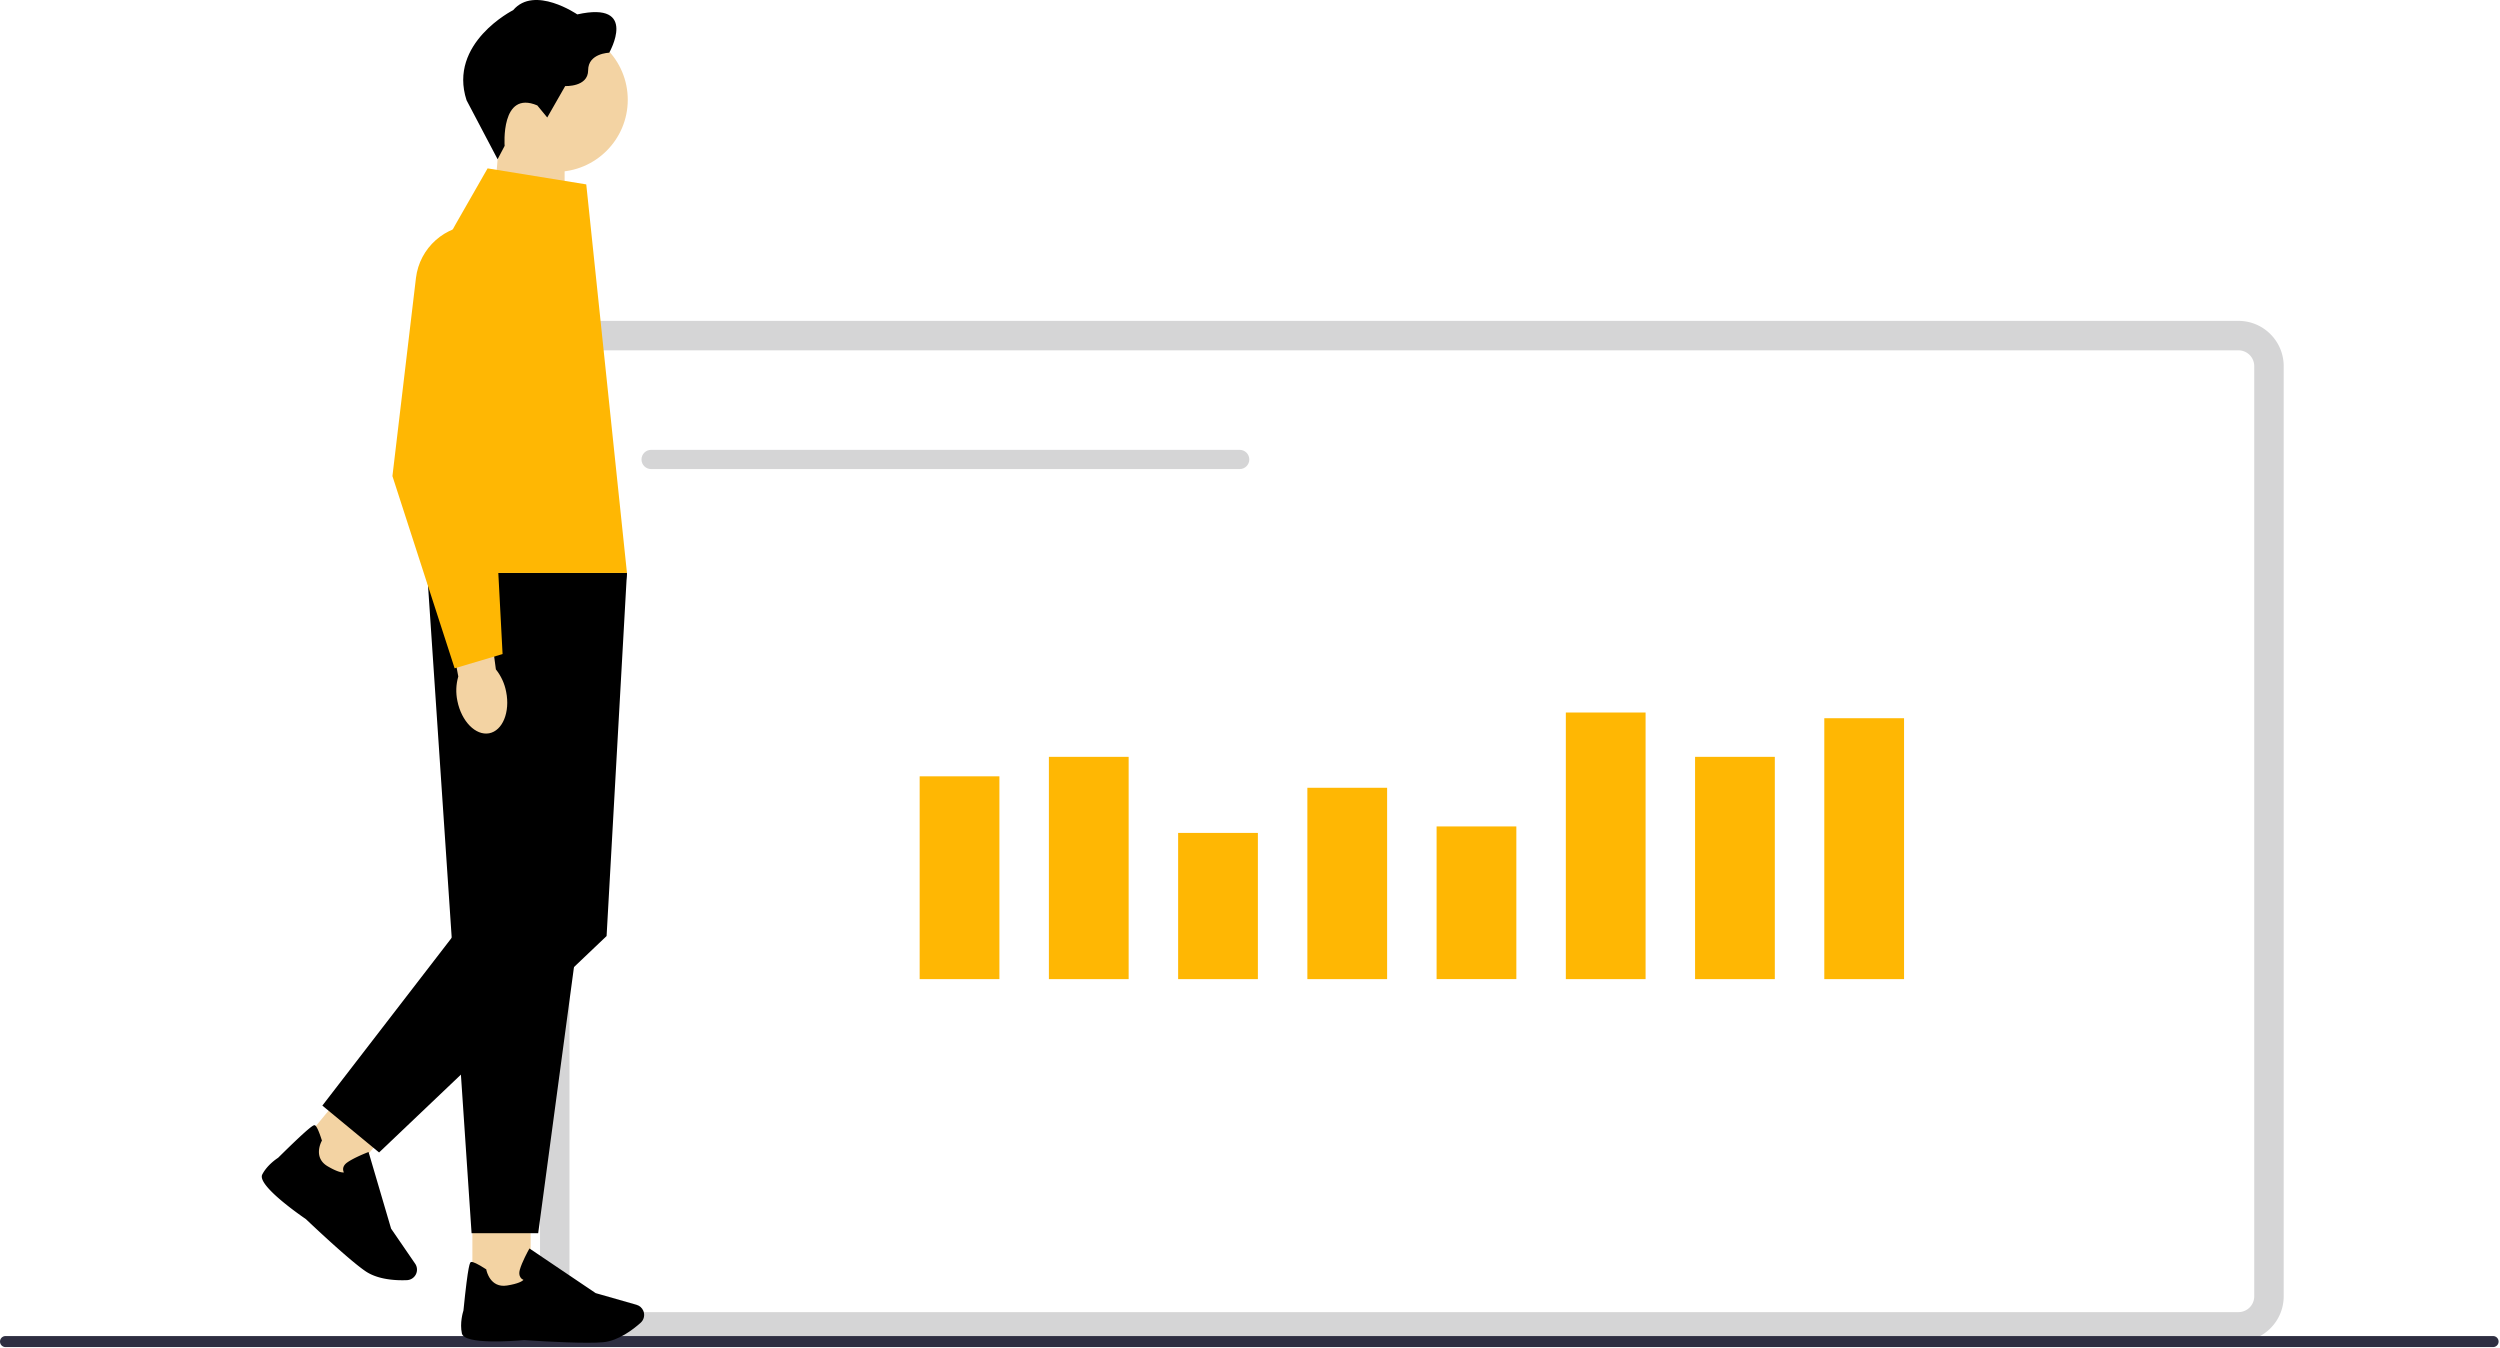 <svg xmlns="http://www.w3.org/2000/svg" width="679" height="366" fill="none" viewBox="0 0 679 366">
  <g clip-path="url(#a)">
    <path fill="#D5D5D6" d="M607.96 364.37h-449c-6.78 0-12.29-5.51-12.29-12.29V99.44c0-6.78 5.51-12.29 12.29-12.29h449c6.78 0 12.29 5.51 12.29 12.29v252.64c0 6.78-5.51 12.29-12.29 12.29Zm-449-269.22a4.29 4.29 0 0 0-4.29 4.29v252.64a4.29 4.29 0 0 0 4.29 4.29h449a4.29 4.29 0 0 0 4.29-4.29V99.44a4.29 4.29 0 0 0-4.29-4.29h-449Z"/>
    <path fill="#FFB703" d="M271.44 210.85h-21.66v55.08h21.66v-55.08Zm35.1-5.29h-21.66v60.37h21.66v-60.37Zm35.1 20.66h-21.66v39.71h21.66v-39.71Zm35.1-12.26h-21.66v51.97h21.66v-51.97Zm35.1 10.5h-21.66v41.46h21.66v-41.46Zm35.1-30.94h-21.66v72.41h21.66v-72.41Zm35.1 12.04h-21.66v60.37h21.66v-60.37Zm35.1-10.49h-21.66v70.86h21.66v-70.86Z"/>
    <path fill="#D5D5D6" d="M176.84 122.18H336.7c1.44 0 2.61 1.17 2.61 2.61s-1.17 2.61-2.61 2.61H176.84c-1.44 0-2.61-1.17-2.61-2.61s1.17-2.61 2.61-2.61Z"/>
    <path fill="#2E2E41" d="M678.62 364.37c0 .83-.67 1.5-1.5 1.5H1.5c-.83 0-1.5-.67-1.5-1.5s.67-1.5 1.5-1.5h675.62c.83 0 1.5.67 1.5 1.5Z"/>
    <path fill="#F3D3A3" d="m133.7 60.68 19.65 6.46V38.85h-17.83l-1.82 21.83Z"/>
    <path fill="#F3D3A3" d="M150.92 46.68c10.814 0 19.58-8.766 19.58-19.58 0-10.814-8.766-19.58-19.58-19.58-10.814 0-19.58 8.766-19.58 19.58 0 10.814 8.766 19.58 19.58 19.58Z"/>
    <path fill="#000" d="m145.93 28.63 2.7 3.28 4.88-8.54s6.23.32 6.23-4.3 5.72-4.75 5.72-4.75 8.09-14.13-8.67-10.41c0 0-11.63-7.97-17.41-1.16 0 0-17.73 8.93-12.66 24.48l8.43 16.02 1.91-3.63s-1.16-15.23 8.87-10.99Z"/>
    <path fill="#F3D3A3" d="M144.12 328.67H128.3v22.44h15.82v-22.44Z"/>
    <path fill="#000" d="M142.37 363.96c-2.71.25-16.24 1.31-16.92-1.79-.62-2.85.29-5.83.42-6.23 1.3-12.94 1.78-13.09 2.07-13.18.46-.13 1.81.5 3.99 1.91l.14.09.03.16c.04.2 1.01 4.95 5.59 4.23 3.14-.5 4.16-1.19 4.49-1.53-.27-.12-.6-.33-.83-.7-.34-.53-.4-1.21-.18-2.02.59-2.15 2.36-5.33 2.43-5.46l.2-.36 17.98 12.13 11.1 3.17c.84.24 1.51.84 1.85 1.64.47 1.12.18 2.42-.72 3.23-2.02 1.81-6.02 4.92-10.23 5.3-1.12.1-2.6.14-4.26.14-6.95 0-17.08-.72-17.16-.73h.01Z"/>
    <path fill="#F3D3A3" d="m94.764 294.982-14.303 17.29 12.19 10.084 14.303-17.29-12.19-10.084Z"/>
    <path fill="#000" d="M83.13 331.15c-2.24-1.54-13.35-9.34-11.9-12.16 1.34-2.59 3.94-4.3 4.3-4.53 9.25-9.14 9.72-8.95 10-8.83.44.19 1.07 1.54 1.86 4.01l.05.15-.08.14c-.1.18-2.38 4.46 1.61 6.82 2.74 1.62 3.97 1.73 4.43 1.68a1.92 1.92 0 0 1-.2-1.07c.07-.62.46-1.19 1.16-1.67 1.83-1.28 5.21-2.6 5.36-2.66l.38-.15 6.12 20.81 6.53 9.52a2.86 2.86 0 0 1-2.24 4.48c-2.71.11-7.77-.05-11.26-2.44-.92-.63-2.09-1.54-3.37-2.6-5.35-4.43-12.7-11.44-12.76-11.5h.01Zm87.15-175.57h-54.26l12.06 179.36h18.09l24.12-179.36h-.01Z"/>
    <path fill="#000" d="m159.23 165.46 11.05-9.88-5.53 98.65-61.79 58.78-15.41-12.73 36.01-46.72 35.67-88.1Z"/>
    <path fill="#FFB703" d="m159.23 50.08-26.8-4.35-8.32 14.55a98.813 98.813 0 0 0-12.3 61.07l4.21 34.25h54.26L159.23 50.09v-.01Z"/>
    <path fill="#F3D3A3" d="M137.47 187.88c1.11 5.53-.96 10.58-4.61 11.28-3.66.69-7.52-3.23-8.63-8.77-.47-2.21-.39-4.49.24-6.66l-4.4-23.51 11.5-1.79 3.11 23.37c1.42 1.79 2.38 3.87 2.79 6.09v-.01Z"/>
    <path fill="#FFB703" d="m123.48 181.51-16.89-52.18v-.08l6.38-53.73c.98-8.23 7.96-14.43 16.24-14.43 5.07 0 9.77 2.29 12.89 6.29 3.12 4 4.21 9.11 2.98 14.04l-11.27 45.07 2.69 51.15-13.03 3.87h.01Z"/>
  </g>
  <defs>
    <clipPath id="a">
      <path fill="#fff" d="M0 0h678.62v365.87H0z"/>
    </clipPath>
  </defs>
</svg>
